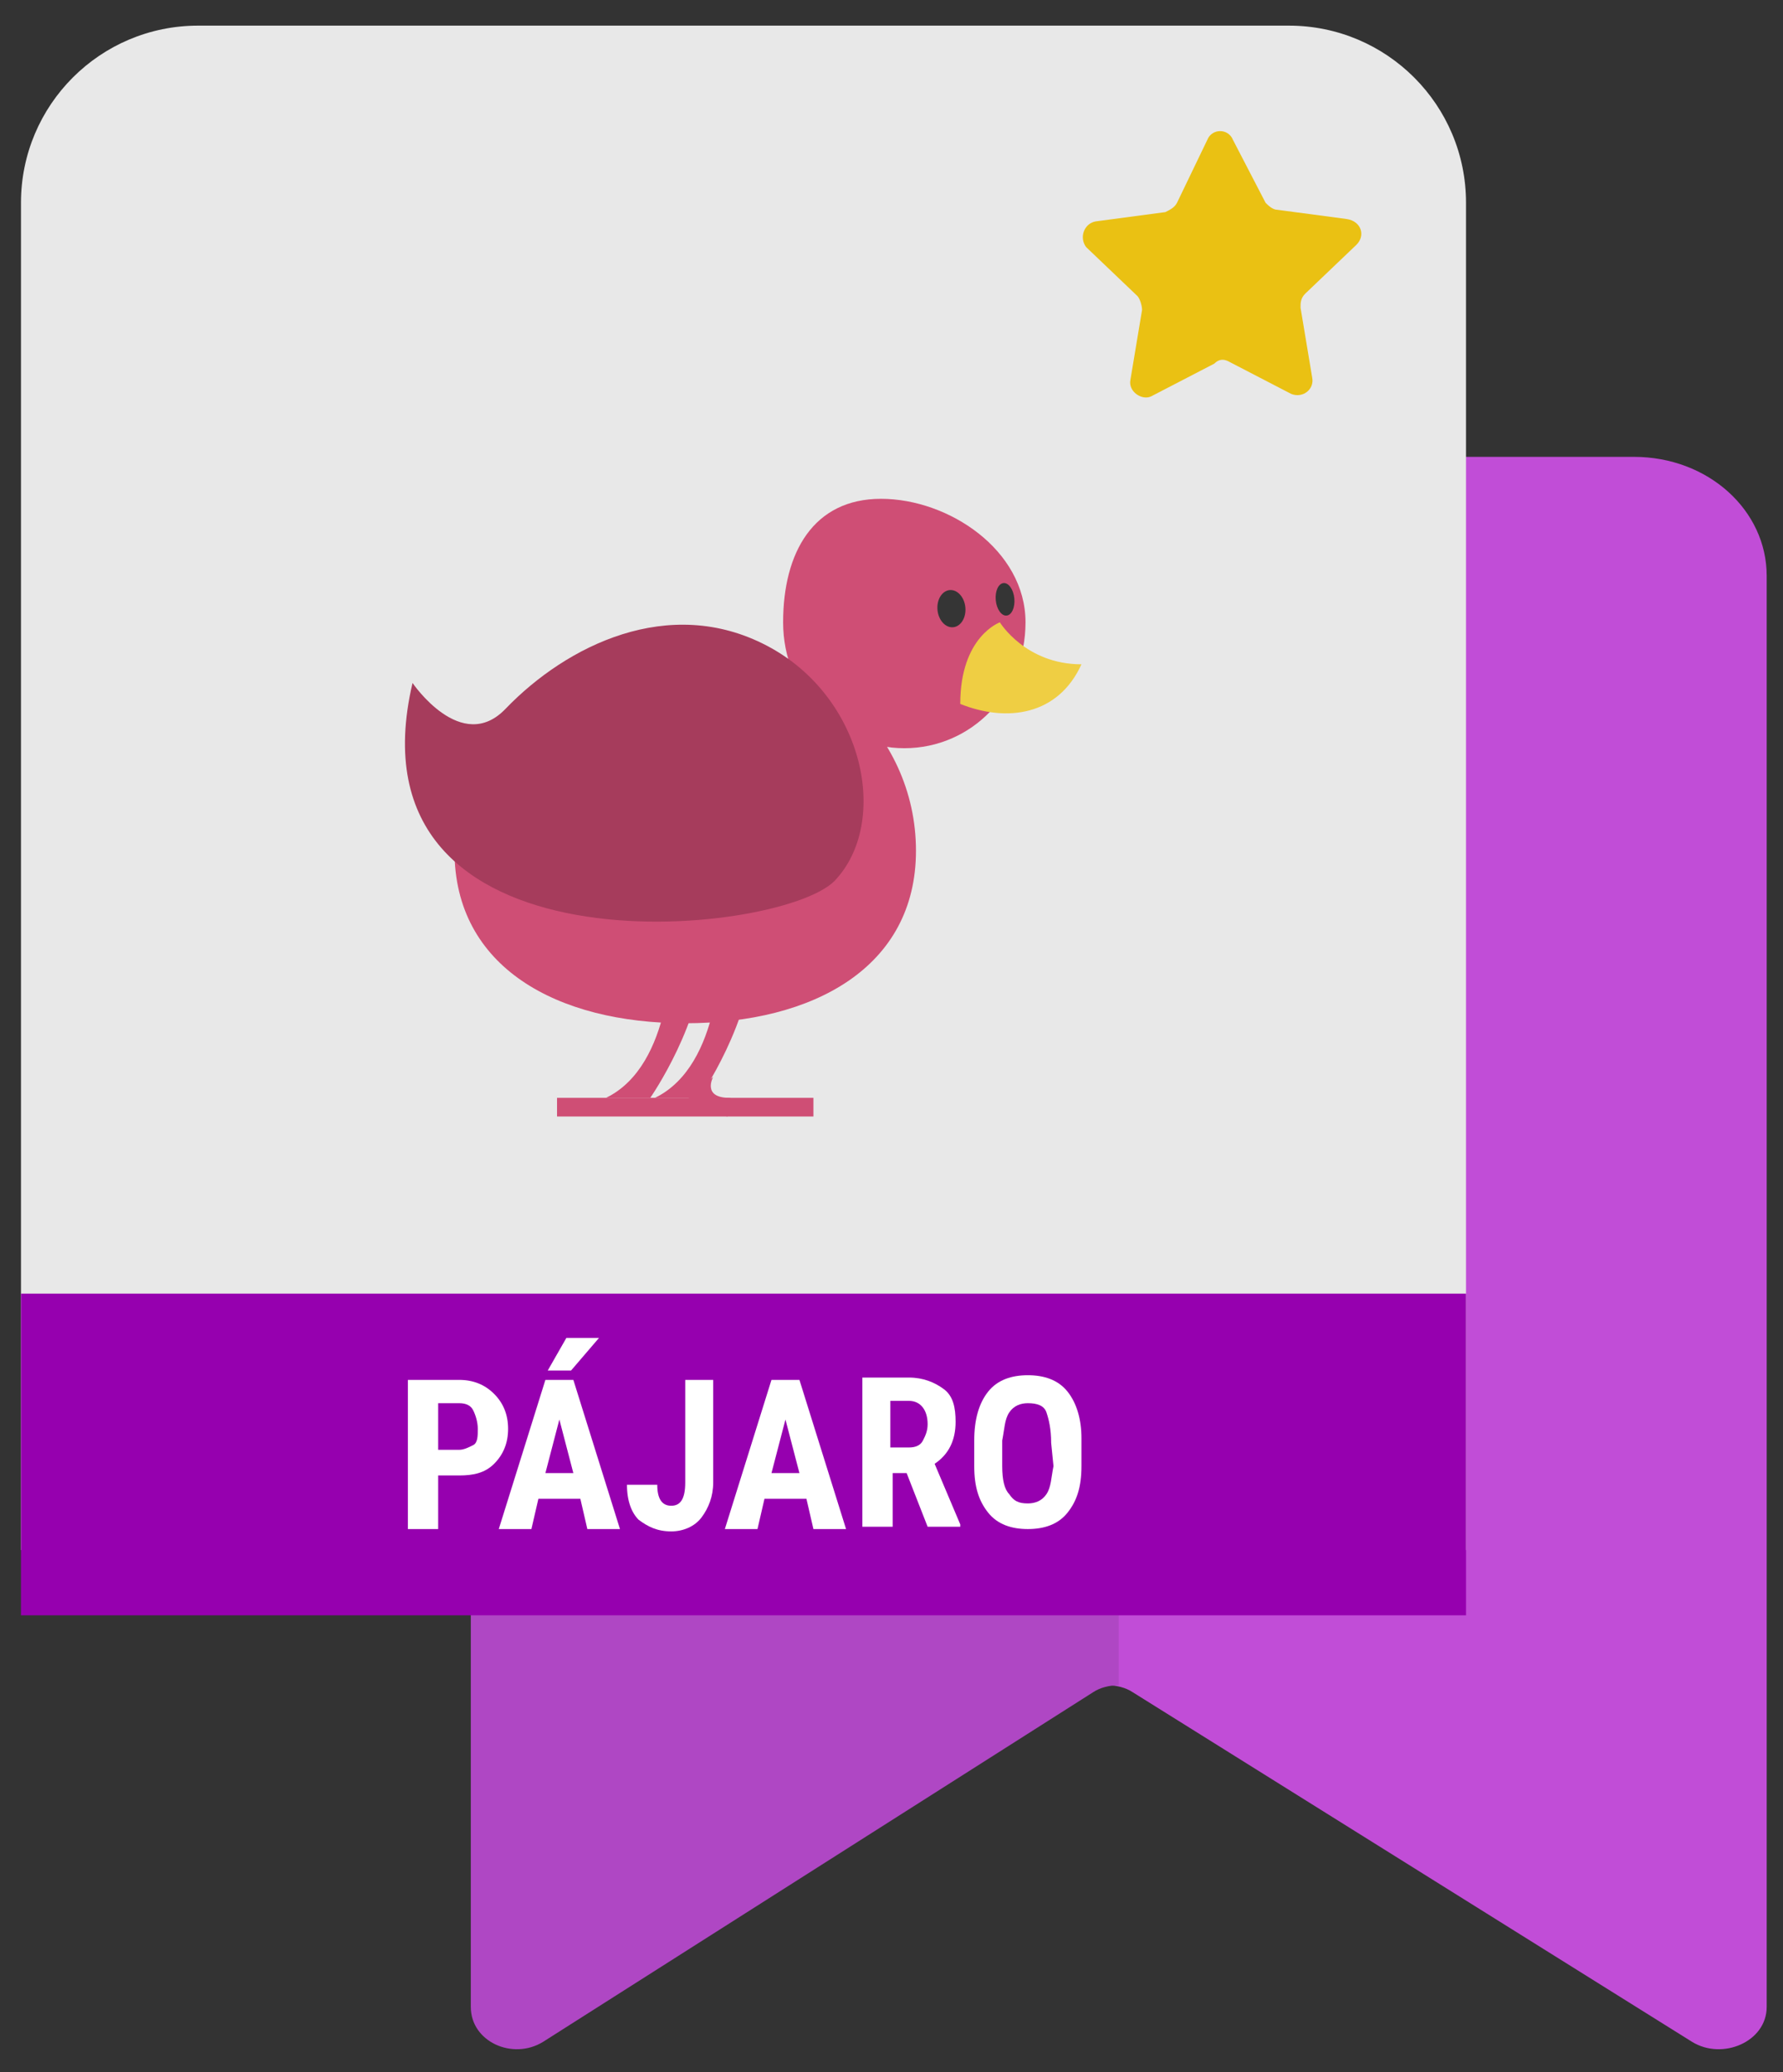 <?xml version="1.0" encoding="utf-8"?>
<!-- Generator: Adobe Illustrator 22.0.0, SVG Export Plug-In . SVG Version: 6.00 Build 0)  -->
<svg version="1.1" id="Camada_1" xmlns="http://www.w3.org/2000/svg" xmlns:xlink="http://www.w3.org/1999/xlink" x="0px" y="0px"
	 viewBox="0 0 76.5 88.9" style="enable-background:new 0 0 76.5 88.9;" xml:space="preserve">
<rect x="0" y="0" width="76.5" height="88.9" fill="#333333" stroke="none"/>
<style type="text/css">
	.st0{fill:#C14DD7;}
	.st1{fill:#AF47C4;}
	.st2{fill:#E8E8E8;}
	.st3{fill:#9600AF;}
	.st4{fill:#EAC113;}
	.st5{fill:#CF4E75;}
	.st6{fill:#EFCE43;}
	.st7{fill:#A63C5C;}
	.st8{fill:#353535;}
	.st9{fill:#FFFFFF;}
</style>
<g>
	<path class="st0" d="M70.1,19.6H47.5v52.7c0.4,0,0.8,0.1,1.1,0.3l24,15c1.3,0.8,3.2,0,3.2-1.5V24.7C75.8,21.9,73.3,19.6,70.1,19.6z
		"/>
</g>
<g>
	<path class="st1" d="M25.8,19.6H48v52.7c-0.4,0-0.8,0.1-1.1,0.3l-23.6,15c-1.3,0.8-3.1,0-3.1-1.5V24.7
		C20.2,21.9,22.7,19.6,25.8,19.6z"/>
</g>
<path class="st2" d="M62.9,66.5h-62V8.7c0-4.2,3.4-7.6,7.6-7.6h46.8c4.2,0,7.6,3.4,7.6,7.6V66.5z"/>
<rect x="0.9" y="55.5" class="st3" width="62" height="13.8"/>
<path class="st4" d="M52.7,15.5l2.7,1.4c0.5,0.2,1-0.2,0.9-0.7l-0.5-3c0-0.2,0-0.4,0.2-0.6l2.2-2.1c0.4-0.4,0.2-1-0.4-1.1l-3-0.4
	c-0.2,0-0.4-0.2-0.5-0.3L52.9,6c-0.2-0.5-0.9-0.5-1.1,0l-1.3,2.7C50.4,8.9,50.2,9,50,9.1l-3,0.4c-0.5,0.1-0.7,0.7-0.4,1.1l2.2,2.1
	c0.1,0.1,0.2,0.4,0.2,0.6l-0.5,3c-0.1,0.5,0.5,0.9,0.9,0.7l2.7-1.4C52.3,15.4,52.5,15.4,52.7,15.5z"/>
<g>
	<path class="st5" d="M39.3,36.5c0,5-4.4,7.4-9.9,7.4s-9.9-2.4-9.9-7.4s4.4-9.1,9.9-9.1S39.3,31.4,39.3,36.5z"/>
	<path class="st5" d="M44,26.7c0,3-2.3,5.4-5.2,5.4s-5.2-2.4-5.2-5.4s1.3-5.3,4.2-5.3S44,23.6,44,26.7z"/>
	<path class="st6" d="M42.9,26.7c0,0,1.1,1.8,3.5,1.8c-1,2.2-3.2,2.5-5.2,1.7C41.2,27.3,42.9,26.7,42.9,26.7z"/>
	<path class="st7" d="M17.7,29.3c0,0,2.1,3.1,4,1.1c2.6-2.7,7-4.9,11.2-2.7s5.3,7.6,2.9,10.1C33.4,40.2,14.7,42.1,17.7,29.3z"/>
	<path class="st5" d="M28.8,40.7c0,0,0.1,5-2.8,6.4c2.2,0,1.9,0,1.9,0s2.3-3.3,2.3-6.4C28.8,40.7,28.8,40.7,28.8,40.7z"/>
	<path class="st5" d="M30.9,40.7c0,0,0.1,5-2.8,6.4c2.2,0,1.9,0,1.9,0s2.3-3.3,2.3-6.4C30.9,40.7,30.9,40.7,30.9,40.7z"/>
	<rect x="23.9" y="47.1" class="st5" width="11" height="0.8"/>
	<path class="st5" d="M30.6,46.2c0,0-0.5,0.9,0.7,0.9c1.1,0.4-0.1,0.8-0.1,0.8l-2.1-0.4L30.6,46.2z"/>
	
		<ellipse transform="matrix(0.996 -9.479865e-02 9.479865e-02 0.996 -2.29 3.985)" class="st8" cx="40.8" cy="26.1" rx="0.6" ry="0.8"/>
	
		<ellipse transform="matrix(0.996 -9.479865e-02 9.479865e-02 0.996 -2.242 4.201)" class="st8" cx="43.1" cy="25.7" rx="0.4" ry="0.7"/>
</g>
<g>
	<path class="st9" d="M18.8,63.3v2.3h-1.3v-6.4h2.2c0.6,0,1.1,0.2,1.5,0.6c0.4,0.4,0.6,0.9,0.6,1.5s-0.2,1.1-0.6,1.5
		s-0.9,0.5-1.5,0.5C19.7,63.3,18.8,63.3,18.8,63.3z M18.8,62.2h0.9c0.2,0,0.4-0.1,0.6-0.2s0.2-0.4,0.2-0.7s-0.1-0.6-0.2-0.8
		s-0.3-0.3-0.6-0.3h-0.9V62.2z"/>
	<path class="st9" d="M24.9,64.3h-1.8l-0.3,1.3h-1.4l2-6.4h1.2l2,6.4h-1.4L24.9,64.3z M24.3,57.4h1.4l-1.2,1.4h-1L24.3,57.4z
		 M23.4,63.2h1.2L24,60.9L23.4,63.2z"/>
	<path class="st9" d="M29.3,59.2h1.3v4.4c0,0.6-0.2,1.1-0.5,1.5s-0.8,0.6-1.3,0.6c-0.6,0-1-0.2-1.4-0.5c-0.3-0.3-0.5-0.8-0.5-1.5
		h1.3c0,0.6,0.2,0.9,0.6,0.9s0.6-0.3,0.6-1v-4.4H29.3z"/>
	<path class="st9" d="M34.6,64.3h-1.8l-0.3,1.3h-1.4l2-6.4h1.2l2,6.4h-1.4L34.6,64.3z M33.1,63.2h1.2l-0.6-2.3L33.1,63.2z"/>
	<path class="st9" d="M38.9,63.2h-0.6v2.3H37v-6.4h2c0.6,0,1.1,0.2,1.5,0.5S41,60.4,41,61c0,0.8-0.3,1.4-0.9,1.8l1.1,2.6v0.1h-1.4
		L38.9,63.2z M38.2,62.1H39c0.3,0,0.5-0.1,0.6-0.3s0.2-0.4,0.2-0.7c0-0.6-0.3-1-0.8-1h-0.8V62.1z"/>
	<path class="st9" d="M46.4,62.9c0,0.9-0.2,1.5-0.6,2c-0.4,0.5-1,0.7-1.7,0.7s-1.3-0.2-1.7-0.7s-0.6-1.1-0.6-2v-1.1
		c0-0.9,0.2-1.6,0.6-2.1c0.4-0.5,1-0.7,1.7-0.7s1.3,0.2,1.7,0.7s0.6,1.2,0.6,2V62.9z M45.1,61.9c0-0.6-0.1-1-0.2-1.3
		s-0.4-0.4-0.8-0.4c-0.3,0-0.6,0.1-0.8,0.4c-0.2,0.3-0.2,0.7-0.3,1.2v1.1c0,0.6,0.1,1,0.3,1.2c0.2,0.3,0.4,0.4,0.8,0.4
		c0.3,0,0.6-0.1,0.8-0.4c0.2-0.3,0.2-0.7,0.3-1.2L45.1,61.9L45.1,61.9z"/>
</g>
</svg>
